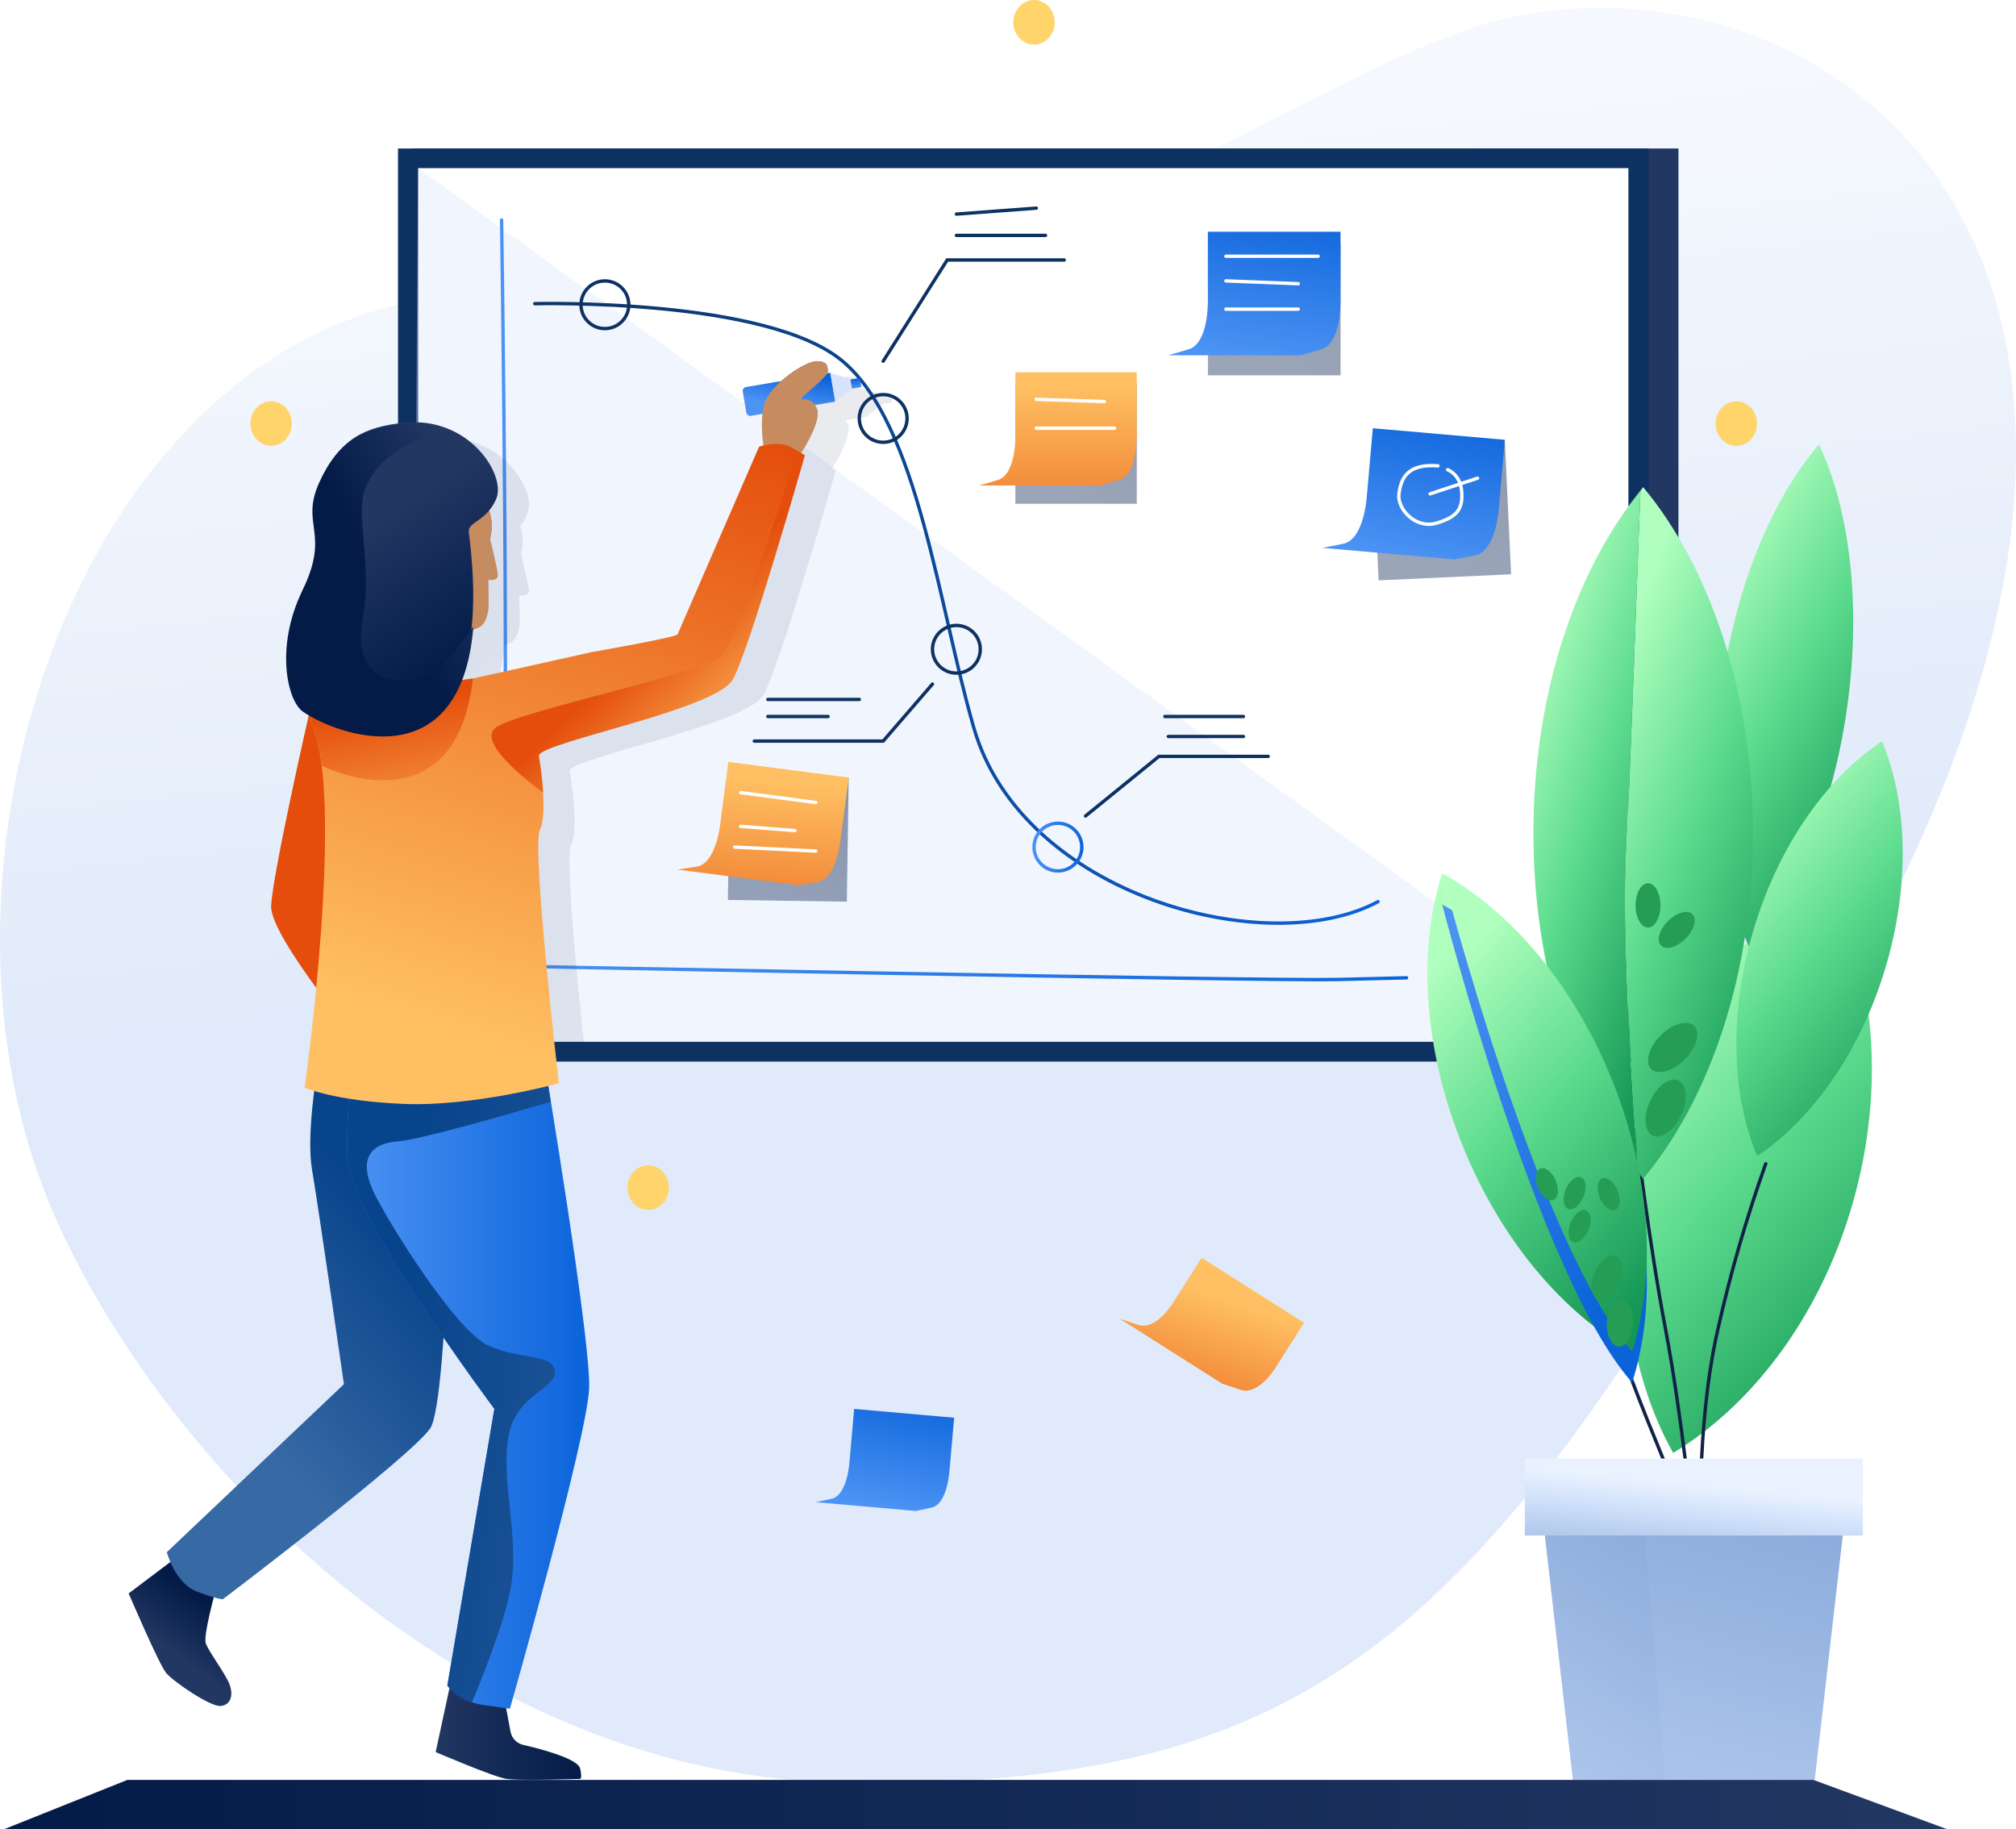<svg width="442" height="401" viewBox="0 0 442 401" fill="none" xmlns="http://www.w3.org/2000/svg">
<path opacity="0.49" fill-rule="evenodd" clip-rule="evenodd" d="M121.355 65.397C217.575 79.086 286.597 11.507 334.42 3.204C406.22 -9.288 489.254 59.592 409.336 207.925C329.418 356.258 293.684 391.888 186.393 390.889C100.567 390.073 34.645 318.806 11.721 265.974C-24.16 183.287 25.143 51.715 121.355 65.397Z" fill="url(#paint0_linear)"/>
<rect x="90.46" y="32.559" width="277.536" height="200.151" fill="#223762"/>
<rect x="87.263" y="32.559" width="274.169" height="200.151" fill="#0D3261"/>
<rect x="91.683" y="36.865" width="265.337" height="191.524" fill="white"/>
<path opacity="0.34" fill-rule="evenodd" clip-rule="evenodd" d="M91.683 36.865L357.02 228.389H90.122L91.683 36.865Z" fill="#D6E3FA"/>
<path d="M117.252 66.58C117.252 66.58 168.198 65.272 184.75 79.189C201.302 93.106 205.737 132.829 213.538 159.664C224.175 196.308 277.949 210.702 302.126 197.675" stroke="url(#paint1_linear)" stroke-width="0.738" stroke-linecap="round"/>
<path d="M109.974 48.217C109.974 48.217 111.845 174.962 109.974 193.361L108.103 211.731C108.103 211.731 277.92 215.119 293.168 214.744L308.387 214.369" stroke="url(#paint2_linear)" stroke-width="0.738" stroke-linecap="round"/>
<path fill-rule="evenodd" clip-rule="evenodd" d="M67.809 156.291C67.809 156.291 59.706 191.789 59.448 198.652C59.19 205.515 80.192 230.432 80.192 230.432L90.121 183.53L67.809 156.291Z" fill="url(#paint3_linear)"/>
<path fill-rule="evenodd" clip-rule="evenodd" d="M38.476 341.599L28.207 349.329C28.207 349.329 34.837 364.855 36.421 366.766C38.005 368.676 46.041 374.158 48.31 374.011C50.579 373.864 51.257 371.659 50.299 369.212C49.341 366.766 45.614 361.923 45.098 360.197C44.583 358.47 47.131 349.204 47.131 349.204L38.476 341.599Z" fill="url(#paint4_linear)"/>
<path fill-rule="evenodd" clip-rule="evenodd" d="M98.902 368.441L95.514 384.121C95.514 384.121 108.213 389.574 111.049 390C113.885 390.426 127.182 390 127.182 390C127.182 390 127.712 390 127.182 387.7C126.651 385.4 117.164 383.1 114.769 382.556C113.313 382.241 112.19 381.081 111.926 379.617L110.784 373.533L98.902 368.441Z" fill="url(#paint5_linear)"/>
<path fill-rule="evenodd" clip-rule="evenodd" d="M69.555 234.517C69.555 234.517 67.094 248.846 68.413 256.443C69.731 264.041 75.403 303.47 75.403 303.47L36.575 340.291C36.575 340.291 38.351 347.154 43.316 348.991C48.281 350.828 48.899 350.585 48.899 350.585C48.899 350.585 90.483 319.07 94.379 313.059C98.276 307.049 99.433 237.956 99.433 237.956L69.555 234.517Z" fill="url(#paint6_linear)"/>
<path opacity="0.09" fill-rule="evenodd" clip-rule="evenodd" d="M73.26 159.377C73.913 159.825 74.59 160.24 75.286 160.619C74.958 160.912 74.851 161.381 75.02 161.787C80.914 173.882 76.95 214.384 74.785 232.702H128.449C126.843 217.918 123.808 188.041 125.215 185.242C126.033 183.61 126.077 180.304 125.871 177.1C125.598 172.956 124.906 168.966 124.906 168.966C125.797 165.917 163.807 158.958 167.483 152.235C171.159 145.511 183.24 103.165 183.24 103.165L182.43 102.687C183.903 100.388 186.849 95.251 185.884 92.937C185.766 92.65 185.618 92.377 185.442 92.121L189.899 91.386L193.582 88.557L195.645 88.212L195.306 86.199L193.265 86.544L188.846 85.074L188.183 85.185C188.301 85.029 188.358 84.836 188.345 84.641C188.094 83.546 188.345 82.627 185.906 82.539C184.396 82.488 180.883 84.406 178.105 86.882L170.82 88.116C170.473 88.176 170.164 88.37 169.961 88.657C169.758 88.943 169.677 89.299 169.737 89.645L170.371 93.319C170.43 93.665 170.625 93.973 170.912 94.176C171.2 94.378 171.556 94.459 171.903 94.399L174.01 94.046C173.797 96.368 173.861 98.706 174.201 101.012C173.627 101.144 173.258 101.262 173.258 101.262L155.388 142.41C155.093 143.079 137.252 146.173 136.53 146.312L110.674 152.102L108.177 152.455C109.476 148.908 110.28 145.199 110.563 141.433C112.147 140.919 113.23 140.493 113.804 137.575C114.07 136.223 113.915 133.608 113.856 130.514C114.755 130.588 116.066 130.514 115.955 129.368C115.801 127.898 114.6 123.019 114.254 121.66C114.327 121.168 114.408 120.675 114.512 120.19C114.775 118.547 114.617 116.863 114.055 115.297C114.705 114.51 115.234 113.631 115.624 112.688C117.834 107.544 109.694 94.583 95.425 96.045C88.98 96.706 84.236 98.315 80.508 103.07C79.01 104.925 77.771 106.974 76.825 109.161C72.612 118.515 79.374 120.036 73.142 132.821C67.079 145.313 69.894 157.048 73.26 159.377Z" fill="url(#paint7_linear)"/>
<path fill-rule="evenodd" clip-rule="evenodd" d="M77.989 229.33C76.597 237.31 75.986 245.406 76.162 253.504C76.516 266.378 108.397 308.864 108.397 308.864L98.085 369.558C98.085 369.558 100.442 373.033 106.121 373.827L111.793 374.621C111.793 374.621 128.817 314.948 129.171 304.279C129.524 293.609 119.395 233.077 119.395 233.077L77.989 229.33Z" fill="url(#paint8_linear)"/>
<path fill-rule="evenodd" clip-rule="evenodd" d="M87.256 250.227C91.676 249.897 108.184 245.238 120.766 241.535C119.933 236.391 119.381 233.085 119.381 233.085L77.974 229.337C76.583 237.315 75.971 245.409 76.147 253.505C76.501 266.378 108.383 308.864 108.383 308.864L98.07 369.558C99.457 371.298 101.339 372.579 103.469 373.232C106.563 365.833 111.359 353.51 112.235 346.397C113.547 335.758 109.804 324.185 111.499 314.845C113.193 305.506 121.988 304.558 121.664 300.656C121.34 296.755 114.504 298.232 107.204 295.057C99.904 291.883 85.304 268.171 82.159 261.83C79.013 255.489 79.831 250.786 87.256 250.227Z" fill="url(#paint9_linear)"/>
<g filter="url(#filter0_i)">
<path fill-rule="evenodd" clip-rule="evenodd" d="M360.202 256.157C353.433 281.772 356.519 306.961 366.832 325.353C384.887 314.419 400.032 294.028 406.802 268.413C413.572 242.798 410.485 217.61 400.172 199.218C382.102 210.152 366.95 230.542 360.202 256.157Z" fill="url(#paint10_linear)"/>
</g>
<path d="M387.134 255.128C382.889 267.03 379.379 279.179 376.622 291.508C371.723 312.979 372.939 338.535 372.939 338.535" stroke="#112244" stroke-width="0.738" stroke-linecap="round" stroke-linejoin="round"/>
<path d="M358.589 247.751C358.589 247.751 361.536 272.381 365.152 291.361C368.769 310.341 371.237 335.449 371.237 335.449" stroke="#112244" stroke-width="0.738" stroke-linecap="round" stroke-linejoin="round"/>
<path d="M352.703 289.105C352.703 289.105 358.596 305.146 362.898 315.558C367.2 325.97 371.252 336.632 371.252 336.632" stroke="#112244" stroke-width="0.738" stroke-linecap="round" stroke-linejoin="round"/>
<g filter="url(#filter1_i)">
<path fill-rule="evenodd" clip-rule="evenodd" d="M377.447 157.65C374.375 180.091 377.042 200.797 383.679 214.795C393.837 203.09 401.977 183.86 405.041 161.42C408.106 138.979 405.447 118.273 398.809 104.275C388.659 115.973 380.519 135.202 377.447 157.65Z" fill="url(#paint11_linear)"/>
</g>
<g filter="url(#filter2_i)">
<path fill-rule="evenodd" clip-rule="evenodd" d="M356.571 193.648C357.499 173.074 358.869 136.01 359.657 114.393C345.366 132.028 336.195 159.083 336.195 189.445C336.195 219.454 345.16 246.215 359.171 263.872C357.609 243.136 355.731 212.356 356.571 193.648Z" fill="url(#paint12_linear)"/>
</g>
<g filter="url(#filter3_i)">
<path fill-rule="evenodd" clip-rule="evenodd" d="M384.335 189.445C384.335 158.649 374.913 131.249 360.261 113.614C360.055 113.864 359.856 114.135 359.657 114.385C358.869 136.003 357.499 173.095 356.571 193.64C355.731 212.348 357.609 243.136 359.164 263.865C359.532 264.328 359.9 264.813 360.261 265.268C374.935 247.626 384.335 220.24 384.335 189.445Z" fill="url(#paint13_linear)"/>
</g>
<g filter="url(#filter4_i)">
<path fill-rule="evenodd" clip-rule="evenodd" d="M384.511 210.474C378.964 228.94 379.679 247.06 385.248 260.257C397.204 252.314 407.796 237.574 413.343 219.108C418.89 200.643 418.176 182.523 412.607 169.326C400.629 177.269 390.043 192.009 384.511 210.474Z" fill="url(#paint14_linear)"/>
</g>
<path fill-rule="evenodd" clip-rule="evenodd" d="M397.874 390.22H344.88L337.013 321.708H405.741L397.874 390.22Z" fill="url(#paint15_linear)"/>
<path fill-rule="evenodd" clip-rule="evenodd" d="M337.013 321.708L344.88 390.22H365.16L359.289 321.708H337.013Z" fill="url(#paint16_linear)"/>
<rect x="334.324" y="319.753" width="74.098" height="16.886" fill="url(#paint17_linear)"/>
<path fill-rule="evenodd" clip-rule="evenodd" d="M361.322 203.355C362.827 203.355 364.047 201.18 364.047 198.498C364.047 195.815 362.827 193.641 361.322 193.641C359.817 193.641 358.596 195.815 358.596 198.498C358.596 201.18 359.817 203.355 361.322 203.355Z" fill="#269D54"/>
<path fill-rule="evenodd" clip-rule="evenodd" d="M369.549 205.792C371.451 203.895 372.129 201.497 371.065 200.435C370.001 199.373 367.596 200.05 365.695 201.947C363.793 203.844 363.115 206.242 364.179 207.304C365.243 208.366 367.648 207.689 369.549 205.792Z" fill="#269D54"/>
<path fill-rule="evenodd" clip-rule="evenodd" d="M369.382 232.281C371.991 229.678 372.922 226.387 371.46 224.929C369.999 223.471 366.699 224.399 364.09 227.002C361.481 229.605 360.55 232.896 362.011 234.354C363.473 235.812 366.773 234.884 369.382 232.281Z" fill="#269D54"/>
<path fill-rule="evenodd" clip-rule="evenodd" d="M368.589 244.503C370.147 241.166 369.891 237.756 368.017 236.886C366.144 236.016 363.362 238.015 361.805 241.352C360.247 244.688 360.503 248.099 362.376 248.969C364.25 249.839 367.031 247.84 368.589 244.503Z" fill="#269D54"/>
<g filter="url(#filter5_i)">
<path fill-rule="evenodd" clip-rule="evenodd" d="M320.38 257.273C328.836 278.583 342.869 294.91 357.83 303.095C337.109 279.751 316.196 198.306 316.196 198.306C310.914 214.486 311.923 235.994 320.38 257.273Z" fill="url(#paint18_linear)"/>
</g>
<path fill-rule="evenodd" clip-rule="evenodd" d="M353.646 244.121C345.19 222.812 331.157 206.485 316.196 198.299C316.196 198.299 337.116 279.744 357.83 303.088C363.112 286.908 362.095 265.401 353.646 244.121Z" fill="url(#paint19_linear)"/>
<g filter="url(#filter6_i)">
<path fill-rule="evenodd" clip-rule="evenodd" d="M353.646 244.121C345.19 222.812 331.157 206.485 316.196 198.299C316.196 198.299 337.116 279.744 357.83 303.088C363.112 286.908 362.095 265.401 353.646 244.121Z" fill="url(#paint20_linear)"/>
</g>
<path fill-rule="evenodd" clip-rule="evenodd" d="M340.596 263.096C341.669 262.648 341.889 260.737 341.087 258.828C340.286 256.919 338.766 255.735 337.693 256.184C336.619 256.632 336.399 258.543 337.201 260.452C338.003 262.361 339.523 263.545 340.596 263.096Z" fill="#269D54"/>
<path fill-rule="evenodd" clip-rule="evenodd" d="M354.153 265.269C355.226 264.82 355.446 262.909 354.644 261C353.843 259.091 352.323 257.907 351.25 258.356C350.176 258.804 349.956 260.715 350.758 262.624C351.56 264.533 353.08 265.717 354.153 265.269Z" fill="#269D54"/>
<path fill-rule="evenodd" clip-rule="evenodd" d="M347.175 262.378C347.961 260.463 347.725 258.553 346.649 258.113C345.572 257.674 344.062 258.87 343.275 260.785C342.489 262.7 342.724 264.609 343.801 265.049C344.878 265.489 346.388 264.293 347.175 262.378Z" fill="#269D54"/>
<path fill-rule="evenodd" clip-rule="evenodd" d="M348.275 269.62C349.061 267.704 348.826 265.795 347.749 265.355C346.672 264.915 345.162 266.111 344.376 268.027C343.589 269.942 343.825 271.851 344.902 272.291C345.978 272.731 347.489 271.535 348.275 269.62Z" fill="#269D54"/>
<path fill-rule="evenodd" clip-rule="evenodd" d="M354.969 281.279C356.046 278.654 355.723 276.038 354.248 275.435C352.772 274.832 350.702 276.471 349.624 279.096C348.546 281.721 348.869 284.338 350.345 284.941C351.821 285.544 353.891 283.905 354.969 281.279Z" fill="#269D54"/>
<path fill-rule="evenodd" clip-rule="evenodd" d="M358.052 290.21C358.164 287.375 356.962 285.027 355.368 284.965C353.775 284.903 352.393 287.15 352.282 289.984C352.17 292.819 353.372 295.167 354.966 295.229C356.559 295.291 357.941 293.044 358.052 290.21Z" fill="#269D54"/>
<path fill-rule="evenodd" clip-rule="evenodd" d="M163.633 90.458L162.85 85.85C162.77 85.378 163.089 84.931 163.562 84.851L182.046 81.726L183.119 88.043L164.643 91.167C164.415 91.205 164.182 91.152 163.994 91.019C163.806 90.886 163.679 90.684 163.64 90.457L163.633 90.458Z" fill="url(#paint21_linear)"/>
<path fill-rule="evenodd" clip-rule="evenodd" d="M183.122 88.036L186.798 85.207L186.481 83.193L182.047 81.724L183.122 88.036Z" fill="#D6E3FA"/>
<rect width="2.043" height="2.092" transform="matrix(-0.168 -0.986 0.986 -0.167 186.804 85.206)" fill="url(#paint22_linear)"/>
<path fill-rule="evenodd" clip-rule="evenodd" d="M167.653 99.344C167.653 99.344 166.305 92.731 167.653 88.425C169.001 84.119 176.662 79.101 179.1 79.189C181.538 79.277 181.31 80.195 181.538 81.29C181.767 82.385 176.065 86.581 175.726 87.338C175.387 88.094 177.833 86.603 179.093 89.608C180.352 92.614 174.886 100.513 174.886 100.513L167.653 99.344Z" fill="url(#paint23_linear)"/>
<path fill-rule="evenodd" clip-rule="evenodd" d="M167.653 99.344C167.653 99.344 166.305 92.731 167.653 88.425C169.001 84.119 176.662 79.101 179.1 79.189C181.538 79.277 181.31 80.195 181.538 81.29C181.767 82.385 176.065 86.581 175.726 87.338C175.387 88.094 177.833 86.603 179.093 89.608C180.352 92.614 174.886 100.513 174.886 100.513L167.653 99.344Z" fill="#C68B5E"/>
<path fill-rule="evenodd" clip-rule="evenodd" d="M103.852 148.722L129.701 142.969C130.438 142.829 148.264 139.736 148.559 139.067L166.43 97.919C166.43 97.919 170.754 96.449 173.583 98.139L176.411 99.8C176.411 99.8 164.338 142.153 160.655 148.869C156.971 155.585 118.968 162.551 118.077 165.601C118.077 165.601 120.287 178.092 118.386 181.854C116.486 185.616 122.534 237.5 122.534 237.5C122.534 237.5 103.757 242.644 88.538 242.019C73.319 241.395 66.8 238.448 66.8 238.448C66.8 238.448 75.853 174.19 68.199 158.392C65.982 153.814 103.852 148.722 103.852 148.722Z" fill="url(#paint24_linear)"/>
<path fill-rule="evenodd" clip-rule="evenodd" d="M107.359 117.92C107.359 117.92 108.972 124.283 109.149 126.003C109.326 127.722 106.247 127.039 106.247 127.039L107.359 117.92Z" fill="url(#paint25_linear)"/>
<path fill-rule="evenodd" clip-rule="evenodd" d="M107.359 117.92C107.359 117.92 108.972 124.283 109.149 126.003C109.326 127.722 106.247 127.039 106.247 127.039L107.359 117.92Z" fill="#C68B5E"/>
<path fill-rule="evenodd" clip-rule="evenodd" d="M107.705 116.832C109.002 110.535 100.987 101.159 99.602 100.586C98.217 100.013 77.37 103.158 73.171 108.353C68.973 113.548 71.698 119.727 71.698 119.727C71.698 119.727 74.24 118.478 72.089 119.992C69.938 121.506 67.323 126.105 67.846 129.008C68.509 132.682 75.286 130.551 75.286 130.551C75.286 130.551 79.462 138.428 86.026 142.484L86.35 142.66L85.908 146.334C88.749 148.143 92.148 148.874 95.484 148.392C101.267 147.51 101.377 146.276 101.377 146.276L101.193 139.067C104.199 137.399 106.121 138.457 106.968 134.188C107.536 131.455 106.342 123.445 107.705 116.832Z" fill="url(#paint26_linear)"/>
<path fill-rule="evenodd" clip-rule="evenodd" d="M107.705 116.832C109.002 110.535 100.987 101.159 99.602 100.586C98.217 100.013 77.37 103.158 73.171 108.353C68.973 113.548 71.698 119.727 71.698 119.727C71.698 119.727 74.24 118.478 72.089 119.992C69.938 121.506 67.323 126.105 67.846 129.008C68.509 132.682 75.286 130.551 75.286 130.551C75.286 130.551 79.462 138.428 86.026 142.484L86.35 142.66L85.908 146.334C88.749 148.143 92.148 148.874 95.484 148.392C101.267 147.51 101.377 146.276 101.377 146.276L101.193 139.067C104.199 137.399 106.121 138.457 106.968 134.188C107.536 131.455 106.342 123.445 107.705 116.832Z" fill="#C68B5E"/>
<path fill-rule="evenodd" clip-rule="evenodd" d="M103.683 148.752C100.781 149.148 66.115 154.013 68.243 158.429C69.341 160.699 70.092 163.969 70.586 167.9C80.766 172.596 100.663 175.873 103.683 148.752Z" fill="url(#paint27_linear)"/>
<path fill-rule="evenodd" clip-rule="evenodd" d="M108.817 109.323C106.607 114.466 102.475 114.327 102.784 116.73C109.93 172.265 75.463 160.215 66.976 154.336C63.684 152.051 60.929 140.574 66.866 128.361C72.943 115.87 66.328 114.363 70.453 105.215C74.579 96.067 80.133 93.547 88.611 92.68C102.88 91.225 110.99 104.157 108.817 109.323Z" fill="url(#paint28_linear)"/>
<path fill-rule="evenodd" clip-rule="evenodd" d="M97.105 145.57C93.665 149.134 88.302 149.825 84.729 148.752C81.157 147.679 77.849 143.924 79.639 134.732C81.429 125.54 78.402 113.739 79.639 108.529C80.877 103.32 86.269 97.551 94.63 95.634C96.567 95.231 98.556 95.139 100.523 95.362C96.876 93.343 92.689 92.51 88.545 92.981C79.875 93.87 74.21 96.427 69.982 105.803C65.754 115.179 72.531 116.678 66.299 129.464C60.229 141.955 63.043 153.712 66.409 156.019C73.879 161.199 101.083 171.06 103.786 137.348C101.739 140.229 99.507 142.976 97.105 145.57Z" fill="url(#paint29_linear)"/>
<path fill-rule="evenodd" clip-rule="evenodd" d="M160.706 148.899C164.389 142.175 176.463 99.829 176.463 99.829L174.791 98.852C174.791 98.852 162.032 139.699 158.29 143.674C154.548 147.65 112.692 156.026 108.508 159.671C104.324 163.315 119.094 173.764 119.094 173.764C118.821 169.62 118.129 165.63 118.129 165.63C119.02 162.581 157.023 155.622 160.706 148.899Z" fill="url(#paint30_linear)"/>
<rect opacity="0.45" x="264.837" y="53.28" width="29.075" height="29.002" fill="url(#paint31_linear)"/>
<path fill-rule="evenodd" clip-rule="evenodd" d="M256.145 77.888L260.565 76.595C264.984 75.302 264.822 66.132 264.822 66.132V50.804H293.905V66.132C293.905 66.132 294.082 75.309 289.647 76.595L285.227 77.888H256.145Z" fill="url(#paint32_linear)"/>
<rect opacity="0.45" width="29.075" height="29.003" transform="matrix(0.999 -0.046 0.047 0.999 300.896 98.267)" fill="url(#paint33_linear)"/>
<path fill-rule="evenodd" clip-rule="evenodd" d="M289.949 120.117L294.479 119.22C299.01 118.324 299.636 109.169 299.636 109.169L300.984 93.885L329.941 96.42L328.593 111.689C328.593 111.689 327.967 120.844 323.437 121.741L318.906 122.637L289.949 120.117Z" fill="url(#paint34_linear)"/>
<path fill-rule="evenodd" clip-rule="evenodd" d="M178.879 329.327L182.304 328.593C185.73 327.858 186.223 320.767 186.223 320.767L187.269 308.885L209.192 310.818L208.146 322.7C208.146 322.7 207.652 329.82 204.227 330.525L200.801 331.26L178.879 329.327Z" fill="url(#paint35_linear)"/>
<rect opacity="0.45" x="222.613" y="83.892" width="26.622" height="26.555" fill="url(#paint36_linear)"/>
<path fill-rule="evenodd" clip-rule="evenodd" d="M214.657 106.435L218.716 105.252C222.775 104.069 222.613 95.7 222.613 95.7V81.628H249.235V95.67C249.235 95.67 249.397 104.069 245.338 105.222L241.28 106.405L214.657 106.435Z" fill="url(#paint37_linear)"/>
<rect opacity="0.45" width="26.077" height="27.165" transform="matrix(1 0.015 -0.015 1 159.996 170.127)" fill="url(#paint38_linear)"/>
<path fill-rule="evenodd" clip-rule="evenodd" d="M148.566 190.642L152.743 189.996C156.92 189.349 157.855 180.995 157.855 180.995L159.682 167.033L186.076 170.472L184.249 184.433C184.249 184.433 183.321 192.788 179.137 193.435L174.96 194.081L148.566 190.642Z" fill="url(#paint39_linear)"/>
<path fill-rule="evenodd" clip-rule="evenodd" d="M0.959 401H426.831L397.601 390.221H27.92L0.959 401Z" fill="url(#paint40_linear)"/>
<path d="M193.634 79.189L207.674 56.991H233.331" stroke="#0D3261" stroke-width="0.738" stroke-linecap="round"/>
<path d="M237.994 178.901L254.082 165.829H278.045" stroke="#0D3261" stroke-width="0.738" stroke-linecap="round"/>
<path fill-rule="evenodd" clip-rule="evenodd" d="M132.618 72.039C135.511 72.039 137.856 69.7 137.856 66.815C137.856 63.929 135.511 61.59 132.618 61.59C129.726 61.59 127.381 63.929 127.381 66.815C127.381 69.7 129.726 72.039 132.618 72.039Z" stroke="#0D3261" stroke-width="0.738" stroke-linecap="round"/>
<path fill-rule="evenodd" clip-rule="evenodd" d="M193.634 96.963C196.526 96.963 198.871 94.624 198.871 91.739C198.871 88.854 196.526 86.515 193.634 86.515C190.741 86.515 188.396 88.854 188.396 91.739C188.396 94.624 190.741 96.963 193.634 96.963Z" stroke="#0D3261" stroke-width="0.738" stroke-linecap="round"/>
<path fill-rule="evenodd" clip-rule="evenodd" d="M209.685 147.569C212.578 147.569 214.923 145.23 214.923 142.345C214.923 139.459 212.578 137.12 209.685 137.12C206.793 137.12 204.448 139.459 204.448 142.345C204.448 145.23 206.793 147.569 209.685 147.569Z" stroke="#0D3261" stroke-width="0.738" stroke-linecap="round"/>
<path fill-rule="evenodd" clip-rule="evenodd" d="M231.946 190.936C234.839 190.936 237.184 188.597 237.184 185.712C237.184 182.827 234.839 180.488 231.946 180.488C229.054 180.488 226.709 182.827 226.709 185.712C226.709 188.597 229.054 190.936 231.946 190.936Z" stroke="url(#paint41_linear)" stroke-width="0.738" stroke-linecap="round"/>
<path d="M204.448 149.964L193.634 162.471H165.376" stroke="#0D3261" stroke-width="0.738" stroke-linecap="round"/>
<path fill-rule="evenodd" clip-rule="evenodd" d="M245.515 289.12L249.478 290.45C253.441 291.78 257.102 285.732 257.102 285.732L263.452 275.761L285.92 290.002L279.57 299.973C279.57 299.973 275.887 306.02 271.946 304.69L267.983 303.36L245.515 289.12Z" fill="url(#paint42_linear)"/>
<path d="M268.778 56.175H288.992" stroke="white" stroke-width="0.738" stroke-linecap="round"/>
<path d="M268.778 61.583L284.638 62.2" stroke="white" stroke-width="0.738" stroke-linecap="round"/>
<path d="M268.778 67.777H284.638" stroke="white" stroke-width="0.738" stroke-linecap="round"/>
<path d="M227.21 87.544L242.105 88.036" stroke="white" stroke-width="0.738" stroke-linecap="round"/>
<path d="M227.21 93.877H244.351" stroke="white" stroke-width="0.738" stroke-linecap="round"/>
<path d="M315.267 102.136C308.387 101.578 307.128 105.076 306.708 108.301C306.288 111.527 310.31 116.046 314.943 114.687C319.577 113.327 320.748 111.52 320.468 107.743C320.188 103.966 317.382 102.981 317.382 102.981" stroke="white" stroke-width="0.738" stroke-linecap="round"/>
<path d="M313.551 108.265L323.945 104.833" stroke="white" stroke-width="0.738" stroke-linecap="round"/>
<path d="M162.378 173.764L178.85 175.939" stroke="white" stroke-width="0.738" stroke-linecap="round"/>
<path d="M162.378 181.164L174.304 182.097" stroke="white" stroke-width="0.738" stroke-linecap="round"/>
<path d="M161.067 185.712L178.85 186.579" stroke="white" stroke-width="0.738" stroke-linecap="round"/>
<path d="M209.685 46.939L227.21 45.631" stroke="#0D3261" stroke-width="0.738" stroke-linecap="round"/>
<path d="M209.685 51.605H229.228" stroke="#0D3261" stroke-width="0.738" stroke-linecap="round"/>
<path d="M255.393 157.084H272.616" stroke="#0D3261" stroke-width="0.738" stroke-linecap="round"/>
<path d="M256.145 161.464H272.616" stroke="#0D3261" stroke-width="0.738" stroke-linecap="round"/>
<path d="M168.345 157.084H181.553" stroke="#0D3261" stroke-width="0.738" stroke-linecap="round"/>
<path d="M168.345 153.344H188.396" stroke="#0D3261" stroke-width="0.738" stroke-linecap="round"/>
<path fill-rule="evenodd" clip-rule="evenodd" d="M226.701 9.773C229.208 9.773 231.239 7.585 231.239 4.886C231.239 2.188 229.208 0 226.701 0C224.195 0 222.164 2.188 222.164 4.886C222.164 7.585 224.195 9.773 226.701 9.773Z" fill="#FFD46A"/>
<path fill-rule="evenodd" clip-rule="evenodd" d="M380.681 97.75C383.187 97.75 385.218 95.562 385.218 92.863C385.218 90.165 383.187 87.977 380.681 87.977C378.175 87.977 376.143 90.165 376.143 92.863C376.143 95.562 378.175 97.75 380.681 97.75Z" fill="#FFD46A"/>
<path fill-rule="evenodd" clip-rule="evenodd" d="M59.448 97.75C61.954 97.75 63.986 95.562 63.986 92.863C63.986 90.165 61.954 87.977 59.448 87.977C56.942 87.977 54.91 90.165 54.91 92.863C54.91 95.562 56.942 97.75 59.448 97.75Z" fill="#FFD46A"/>
<path fill-rule="evenodd" clip-rule="evenodd" d="M142.106 265.261C144.612 265.261 146.644 263.073 146.644 260.374C146.644 257.676 144.612 255.488 142.106 255.488C139.6 255.488 137.568 257.676 137.568 260.374C137.568 263.073 139.6 265.261 142.106 265.261Z" fill="#FFD46A"/>
<defs>
<filter id="filter0_i" x="356.6" y="192.4" width="53.803" height="132.953" filterUnits="userSpaceOnUse" color-interpolation-filters="sRGB">
<feFlood flood-opacity="0" result="BackgroundImageFix"/>
<feBlend mode="normal" in="SourceGraphic" in2="BackgroundImageFix" result="shape"/>
<feColorMatrix in="SourceAlpha" type="matrix" values="0 0 0 0 0 0 0 0 0 0 0 0 0 0 0 0 0 0 127 0" result="hardAlpha"/>
<feOffset dy="-6.818"/>
<feGaussianBlur stdDeviation="7.5"/>
<feComposite in2="hardAlpha" operator="arithmetic" k2="-1" k3="1"/>
<feColorMatrix type="matrix" values="0 0 0 0 0.221 0 0 0 0 0.779 0 0 0 0 0.61 0 0 0 1 0"/>
<feBlend mode="normal" in2="shape" result="effect1_innerShadow"/>
</filter>
<filter id="filter1_i" x="376.177" y="97.457" width="30.13" height="117.339" filterUnits="userSpaceOnUse" color-interpolation-filters="sRGB">
<feFlood flood-opacity="0" result="BackgroundImageFix"/>
<feBlend mode="normal" in="SourceGraphic" in2="BackgroundImageFix" result="shape"/>
<feColorMatrix in="SourceAlpha" type="matrix" values="0 0 0 0 0 0 0 0 0 0 0 0 0 0 0 0 0 0 127 0" result="hardAlpha"/>
<feOffset dy="-6.818"/>
<feGaussianBlur stdDeviation="7.5"/>
<feComposite in2="hardAlpha" operator="arithmetic" k2="-1" k3="1"/>
<feColorMatrix type="matrix" values="0 0 0 0 0.221 0 0 0 0 0.779 0 0 0 0 0.61 0 0 0 1 0"/>
<feBlend mode="normal" in2="shape" result="effect1_innerShadow"/>
</filter>
<filter id="filter2_i" x="336.195" y="107.575" width="23.462" height="156.297" filterUnits="userSpaceOnUse" color-interpolation-filters="sRGB">
<feFlood flood-opacity="0" result="BackgroundImageFix"/>
<feBlend mode="normal" in="SourceGraphic" in2="BackgroundImageFix" result="shape"/>
<feColorMatrix in="SourceAlpha" type="matrix" values="0 0 0 0 0 0 0 0 0 0 0 0 0 0 0 0 0 0 127 0" result="hardAlpha"/>
<feOffset dy="-6.818"/>
<feGaussianBlur stdDeviation="7.5"/>
<feComposite in2="hardAlpha" operator="arithmetic" k2="-1" k3="1"/>
<feColorMatrix type="matrix" values="0 0 0 0 0.221 0 0 0 0 0.779 0 0 0 0 0.61 0 0 0 1 0"/>
<feBlend mode="normal" in2="shape" result="effect1_innerShadow"/>
</filter>
<filter id="filter3_i" x="356.363" y="106.796" width="27.971" height="158.472" filterUnits="userSpaceOnUse" color-interpolation-filters="sRGB">
<feFlood flood-opacity="0" result="BackgroundImageFix"/>
<feBlend mode="normal" in="SourceGraphic" in2="BackgroundImageFix" result="shape"/>
<feColorMatrix in="SourceAlpha" type="matrix" values="0 0 0 0 0 0 0 0 0 0 0 0 0 0 0 0 0 0 127 0" result="hardAlpha"/>
<feOffset dy="-6.818"/>
<feGaussianBlur stdDeviation="7.5"/>
<feComposite in2="hardAlpha" operator="arithmetic" k2="-1" k3="1"/>
<feColorMatrix type="matrix" values="0 0 0 0 0.221 0 0 0 0 0.779 0 0 0 0 0.61 0 0 0 1 0"/>
<feBlend mode="normal" in2="shape" result="effect1_innerShadow"/>
</filter>
<filter id="filter4_i" x="380.693" y="162.508" width="36.468" height="97.749" filterUnits="userSpaceOnUse" color-interpolation-filters="sRGB">
<feFlood flood-opacity="0" result="BackgroundImageFix"/>
<feBlend mode="normal" in="SourceGraphic" in2="BackgroundImageFix" result="shape"/>
<feColorMatrix in="SourceAlpha" type="matrix" values="0 0 0 0 0 0 0 0 0 0 0 0 0 0 0 0 0 0 127 0" result="hardAlpha"/>
<feOffset dy="-6.818"/>
<feGaussianBlur stdDeviation="7.5"/>
<feComposite in2="hardAlpha" operator="arithmetic" k2="-1" k3="1"/>
<feColorMatrix type="matrix" values="0 0 0 0 0.221 0 0 0 0 0.779 0 0 0 0 0.61 0 0 0 1 0"/>
<feBlend mode="normal" in2="shape" result="effect1_innerShadow"/>
</filter>
<filter id="filter5_i" x="312.951" y="191.488" width="44.88" height="111.607" filterUnits="userSpaceOnUse" color-interpolation-filters="sRGB">
<feFlood flood-opacity="0" result="BackgroundImageFix"/>
<feBlend mode="normal" in="SourceGraphic" in2="BackgroundImageFix" result="shape"/>
<feColorMatrix in="SourceAlpha" type="matrix" values="0 0 0 0 0 0 0 0 0 0 0 0 0 0 0 0 0 0 127 0" result="hardAlpha"/>
<feOffset dy="-6.818"/>
<feGaussianBlur stdDeviation="7.5"/>
<feComposite in2="hardAlpha" operator="arithmetic" k2="-1" k3="1"/>
<feColorMatrix type="matrix" values="0 0 0 0 0.221 0 0 0 0 0.779 0 0 0 0 0.61 0 0 0 1 0"/>
<feBlend mode="normal" in2="shape" result="effect1_innerShadow"/>
</filter>
<filter id="filter6_i" x="316.196" y="191.481" width="44.877" height="111.607" filterUnits="userSpaceOnUse" color-interpolation-filters="sRGB">
<feFlood flood-opacity="0" result="BackgroundImageFix"/>
<feBlend mode="normal" in="SourceGraphic" in2="BackgroundImageFix" result="shape"/>
<feColorMatrix in="SourceAlpha" type="matrix" values="0 0 0 0 0 0 0 0 0 0 0 0 0 0 0 0 0 0 127 0" result="hardAlpha"/>
<feOffset dy="-6.818"/>
<feGaussianBlur stdDeviation="7.5"/>
<feComposite in2="hardAlpha" operator="arithmetic" k2="-1" k3="1"/>
<feColorMatrix type="matrix" values="0 0 0 0 0.221 0 0 0 0 0.779 0 0 0 0 0.61 0 0 0 1 0"/>
<feBlend mode="normal" in2="shape" result="effect1_innerShadow"/>
</filter>
<linearGradient id="paint0_linear" x1="106.694" y1="48.683" x2="125.572" y2="222.325" gradientUnits="userSpaceOnUse">
<stop stop-color="#EAF1FC"/>
<stop offset="1" stop-color="#C0D4F4"/>
</linearGradient>
<linearGradient id="paint1_linear" x1="116.884" y1="202.666" x2="302.494" y2="202.666" gradientUnits="userSpaceOnUse">
<stop stop-color="#0D3261"/>
<stop offset="1" stop-color="#0B63DA"/>
</linearGradient>
<linearGradient id="paint2_linear" x1="107.698" y1="215.079" x2="308.726" y2="215.079" gradientUnits="userSpaceOnUse">
<stop stop-color="#4C93F4"/>
<stop offset="1" stop-color="#0B63DA"/>
</linearGradient>
<linearGradient id="paint3_linear" x1="94.062" y1="177.14" x2="75.145" y2="176.056" gradientUnits="userSpaceOnUse">
<stop stop-color="#FFC063"/>
<stop offset="0.95" stop-color="#E44D0B"/>
</linearGradient>
<linearGradient id="paint4_linear" x1="43.699" y1="366.857" x2="51.515" y2="356.334" gradientUnits="userSpaceOnUse">
<stop stop-color="#223762"/>
<stop offset="1" stop-color="#041B48"/>
</linearGradient>
<linearGradient id="paint5_linear" x1="95.506" y1="390.207" x2="127.417" y2="390.207" gradientUnits="userSpaceOnUse">
<stop stop-color="#223762"/>
<stop offset="1" stop-color="#041B48"/>
</linearGradient>
<linearGradient id="paint6_linear" x1="80.756" y1="342.79" x2="120.834" y2="307.785" gradientUnits="userSpaceOnUse">
<stop stop-color="#3769A5"/>
<stop offset="1" stop-color="#08448B"/>
</linearGradient>
<linearGradient id="paint7_linear" x1="253.657" y1="194.768" x2="146.044" y2="98.221" gradientUnits="userSpaceOnUse">
<stop stop-color="#223762"/>
<stop offset="1" stop-color="#041B48"/>
</linearGradient>
<linearGradient id="paint8_linear" x1="76.118" y1="374.597" x2="129.156" y2="374.597" gradientUnits="userSpaceOnUse">
<stop stop-color="#4C93F4"/>
<stop offset="1" stop-color="#0B63DA"/>
</linearGradient>
<linearGradient id="paint9_linear" x1="195.662" y1="249.545" x2="94.432" y2="236.627" gradientUnits="userSpaceOnUse">
<stop stop-color="#3769A5"/>
<stop offset="1" stop-color="#08448B"/>
</linearGradient>
<linearGradient id="paint10_linear" x1="349.474" y1="233.56" x2="422.134" y2="299.892" gradientUnits="userSpaceOnUse">
<stop stop-color="#B1FFBE"/>
<stop offset="0.444" stop-color="#5CDB8E"/>
<stop offset="1" stop-color="#149654"/>
</linearGradient>
<linearGradient id="paint11_linear" x1="372.186" y1="134.366" x2="427.841" y2="166.838" gradientUnits="userSpaceOnUse">
<stop stop-color="#B1FFBE"/>
<stop offset="0.444" stop-color="#5CDB8E"/>
<stop offset="1" stop-color="#149654"/>
</linearGradient>
<linearGradient id="paint12_linear" x1="333.088" y1="155.091" x2="385.288" y2="172.626" gradientUnits="userSpaceOnUse">
<stop stop-color="#B1FFBE"/>
<stop offset="0.444" stop-color="#5CDB8E"/>
<stop offset="1" stop-color="#149654"/>
</linearGradient>
<linearGradient id="paint13_linear" x1="352.658" y1="154.904" x2="412.578" y2="178.557" gradientUnits="userSpaceOnUse">
<stop stop-color="#B1FFBE"/>
<stop offset="0.444" stop-color="#5CDB8E"/>
<stop offset="1" stop-color="#149654"/>
</linearGradient>
<linearGradient id="paint14_linear" x1="375.863" y1="194.083" x2="427.854" y2="238.708" gradientUnits="userSpaceOnUse">
<stop stop-color="#B1FFBE"/>
<stop offset="0.444" stop-color="#5CDB8E"/>
<stop offset="1" stop-color="#149654"/>
</linearGradient>
<linearGradient id="paint15_linear" x1="340.071" y1="308.92" x2="314.566" y2="409.193" gradientUnits="userSpaceOnUse">
<stop stop-color="#86A8D9"/>
<stop offset="1" stop-color="#BCD0F2"/>
</linearGradient>
<linearGradient id="paint16_linear" x1="338.265" y1="308.92" x2="290.416" y2="385.962" gradientUnits="userSpaceOnUse">
<stop stop-color="#86A8D9"/>
<stop offset="1" stop-color="#BCD0F2"/>
</linearGradient>
<linearGradient id="paint17_linear" x1="396.477" y1="343.121" x2="397.924" y2="328.009" gradientUnits="userSpaceOnUse">
<stop stop-color="#ACC5E9"/>
<stop offset="0.627" stop-color="#D3E3FB"/>
<stop offset="1" stop-color="#EAF2FF"/>
</linearGradient>
<linearGradient id="paint18_linear" x1="307.006" y1="226.837" x2="367.392" y2="282.187" gradientUnits="userSpaceOnUse">
<stop stop-color="#B1FFBE"/>
<stop offset="0.444" stop-color="#5CDB8E"/>
<stop offset="1" stop-color="#149654"/>
</linearGradient>
<linearGradient id="paint19_linear" x1="306.463" y1="219.495" x2="368.835" y2="263.156" gradientUnits="userSpaceOnUse">
<stop stop-color="#4C93F4"/>
<stop offset="1" stop-color="#0B63DA"/>
</linearGradient>
<linearGradient id="paint20_linear" x1="310.251" y1="226.83" x2="370.637" y2="282.177" gradientUnits="userSpaceOnUse">
<stop stop-color="#B1FFBE"/>
<stop offset="0.444" stop-color="#5CDB8E"/>
<stop offset="1" stop-color="#149654"/>
</linearGradient>
<linearGradient id="paint21_linear" x1="175.242" y1="89.373" x2="176.387" y2="82.26" gradientUnits="userSpaceOnUse">
<stop stop-color="#4C93F4"/>
<stop offset="1" stop-color="#0B63DA"/>
</linearGradient>
<linearGradient id="paint22_linear" x1="0" y1="2.088" x2="2.036" y2="2.088" gradientUnits="userSpaceOnUse">
<stop stop-color="#4C93F4"/>
<stop offset="1" stop-color="#0B63DA"/>
</linearGradient>
<linearGradient id="paint23_linear" x1="167.053" y1="79.188" x2="167.053" y2="100.513" gradientUnits="userSpaceOnUse">
<stop stop-color="#4376C9"/>
<stop offset="1" stop-color="#D6E3FA"/>
</linearGradient>
<linearGradient id="paint24_linear" x1="161.854" y1="246.271" x2="208.345" y2="99.99" gradientUnits="userSpaceOnUse">
<stop stop-color="#FFC063"/>
<stop offset="0.95" stop-color="#E44D0B"/>
</linearGradient>
<linearGradient id="paint25_linear" x1="106.247" y1="117.92" x2="106.247" y2="127.173" gradientUnits="userSpaceOnUse">
<stop stop-color="#4376C9"/>
<stop offset="1" stop-color="#D6E3FA"/>
</linearGradient>
<linearGradient id="paint26_linear" x1="67.778" y1="100.519" x2="67.778" y2="148.536" gradientUnits="userSpaceOnUse">
<stop stop-color="#4376C9"/>
<stop offset="1" stop-color="#D6E3FA"/>
</linearGradient>
<linearGradient id="paint27_linear" x1="133.322" y1="185.103" x2="125.71" y2="144.493" gradientUnits="userSpaceOnUse">
<stop stop-color="#FFC063"/>
<stop offset="0.95" stop-color="#E44D0B"/>
</linearGradient>
<linearGradient id="paint28_linear" x1="69.813" y1="122.441" x2="90.471" y2="152.914" gradientUnits="userSpaceOnUse">
<stop stop-color="#223762"/>
<stop offset="1" stop-color="#041B48"/>
</linearGradient>
<linearGradient id="paint29_linear" x1="93.469" y1="91.787" x2="70.7" y2="103.811" gradientUnits="userSpaceOnUse">
<stop stop-color="#223762"/>
<stop offset="1" stop-color="#041B48"/>
</linearGradient>
<linearGradient id="paint30_linear" x1="179.1" y1="150.965" x2="155.613" y2="125.81" gradientUnits="userSpaceOnUse">
<stop stop-color="#FFC063"/>
<stop offset="0.95" stop-color="#E44D0B"/>
</linearGradient>
<linearGradient id="paint31_linear" x1="292.505" y1="85.85" x2="301.927" y2="52.155" gradientUnits="userSpaceOnUse">
<stop stop-color="#223762"/>
<stop offset="1" stop-color="#041B48"/>
</linearGradient>
<linearGradient id="paint32_linear" x1="297.458" y1="82.014" x2="302.492" y2="47.186" gradientUnits="userSpaceOnUse">
<stop stop-color="#4C93F4"/>
<stop offset="1" stop-color="#0B63DA"/>
</linearGradient>
<linearGradient id="paint33_linear" x1="27.664" y1="32.577" x2="37.086" y2="-1.125" gradientUnits="userSpaceOnUse">
<stop stop-color="#223762"/>
<stop offset="1" stop-color="#041B48"/>
</linearGradient>
<linearGradient id="paint34_linear" x1="330.395" y1="126.838" x2="337.11" y2="92.504" gradientUnits="userSpaceOnUse">
<stop stop-color="#4C93F4"/>
<stop offset="1" stop-color="#0B63DA"/>
</linearGradient>
<linearGradient id="paint35_linear" x1="210.402" y1="334.004" x2="215.798" y2="307.459" gradientUnits="userSpaceOnUse">
<stop stop-color="#4C93F4"/>
<stop offset="1" stop-color="#0B63DA"/>
</linearGradient>
<linearGradient id="paint36_linear" x1="247.946" y1="113.721" x2="256.576" y2="82.863" gradientUnits="userSpaceOnUse">
<stop stop-color="#223762"/>
<stop offset="1" stop-color="#041B48"/>
</linearGradient>
<linearGradient id="paint37_linear" x1="194.93" y1="84.178" x2="194.93" y2="137.289" gradientUnits="userSpaceOnUse">
<stop stop-color="#FFC063"/>
<stop offset="0.95" stop-color="#E44D0B"/>
</linearGradient>
<linearGradient id="paint38_linear" x1="24.886" y1="30.008" x2="34.042" y2="-1.261" gradientUnits="userSpaceOnUse">
<stop stop-color="#223762"/>
<stop offset="1" stop-color="#041B48"/>
</linearGradient>
<linearGradient id="paint39_linear" x1="132.072" y1="168.337" x2="128.466" y2="221.224" gradientUnits="userSpaceOnUse">
<stop stop-color="#FFC063"/>
<stop offset="0.95" stop-color="#E44D0B"/>
</linearGradient>
<linearGradient id="paint40_linear" x1="426.831" y1="390.217" x2="0.952" y2="390.217" gradientUnits="userSpaceOnUse">
<stop stop-color="#223762"/>
<stop offset="1" stop-color="#041B48"/>
</linearGradient>
<linearGradient id="paint41_linear" x1="226.333" y1="191.307" x2="237.552" y2="191.307" gradientUnits="userSpaceOnUse">
<stop stop-color="#4C93F4"/>
<stop offset="1" stop-color="#0B63DA"/>
</linearGradient>
<linearGradient id="paint42_linear" x1="241.751" y1="275.671" x2="228.175" y2="316.807" gradientUnits="userSpaceOnUse">
<stop stop-color="#FFC063"/>
<stop offset="0.95" stop-color="#E44D0B"/>
</linearGradient>
</defs>
</svg>
